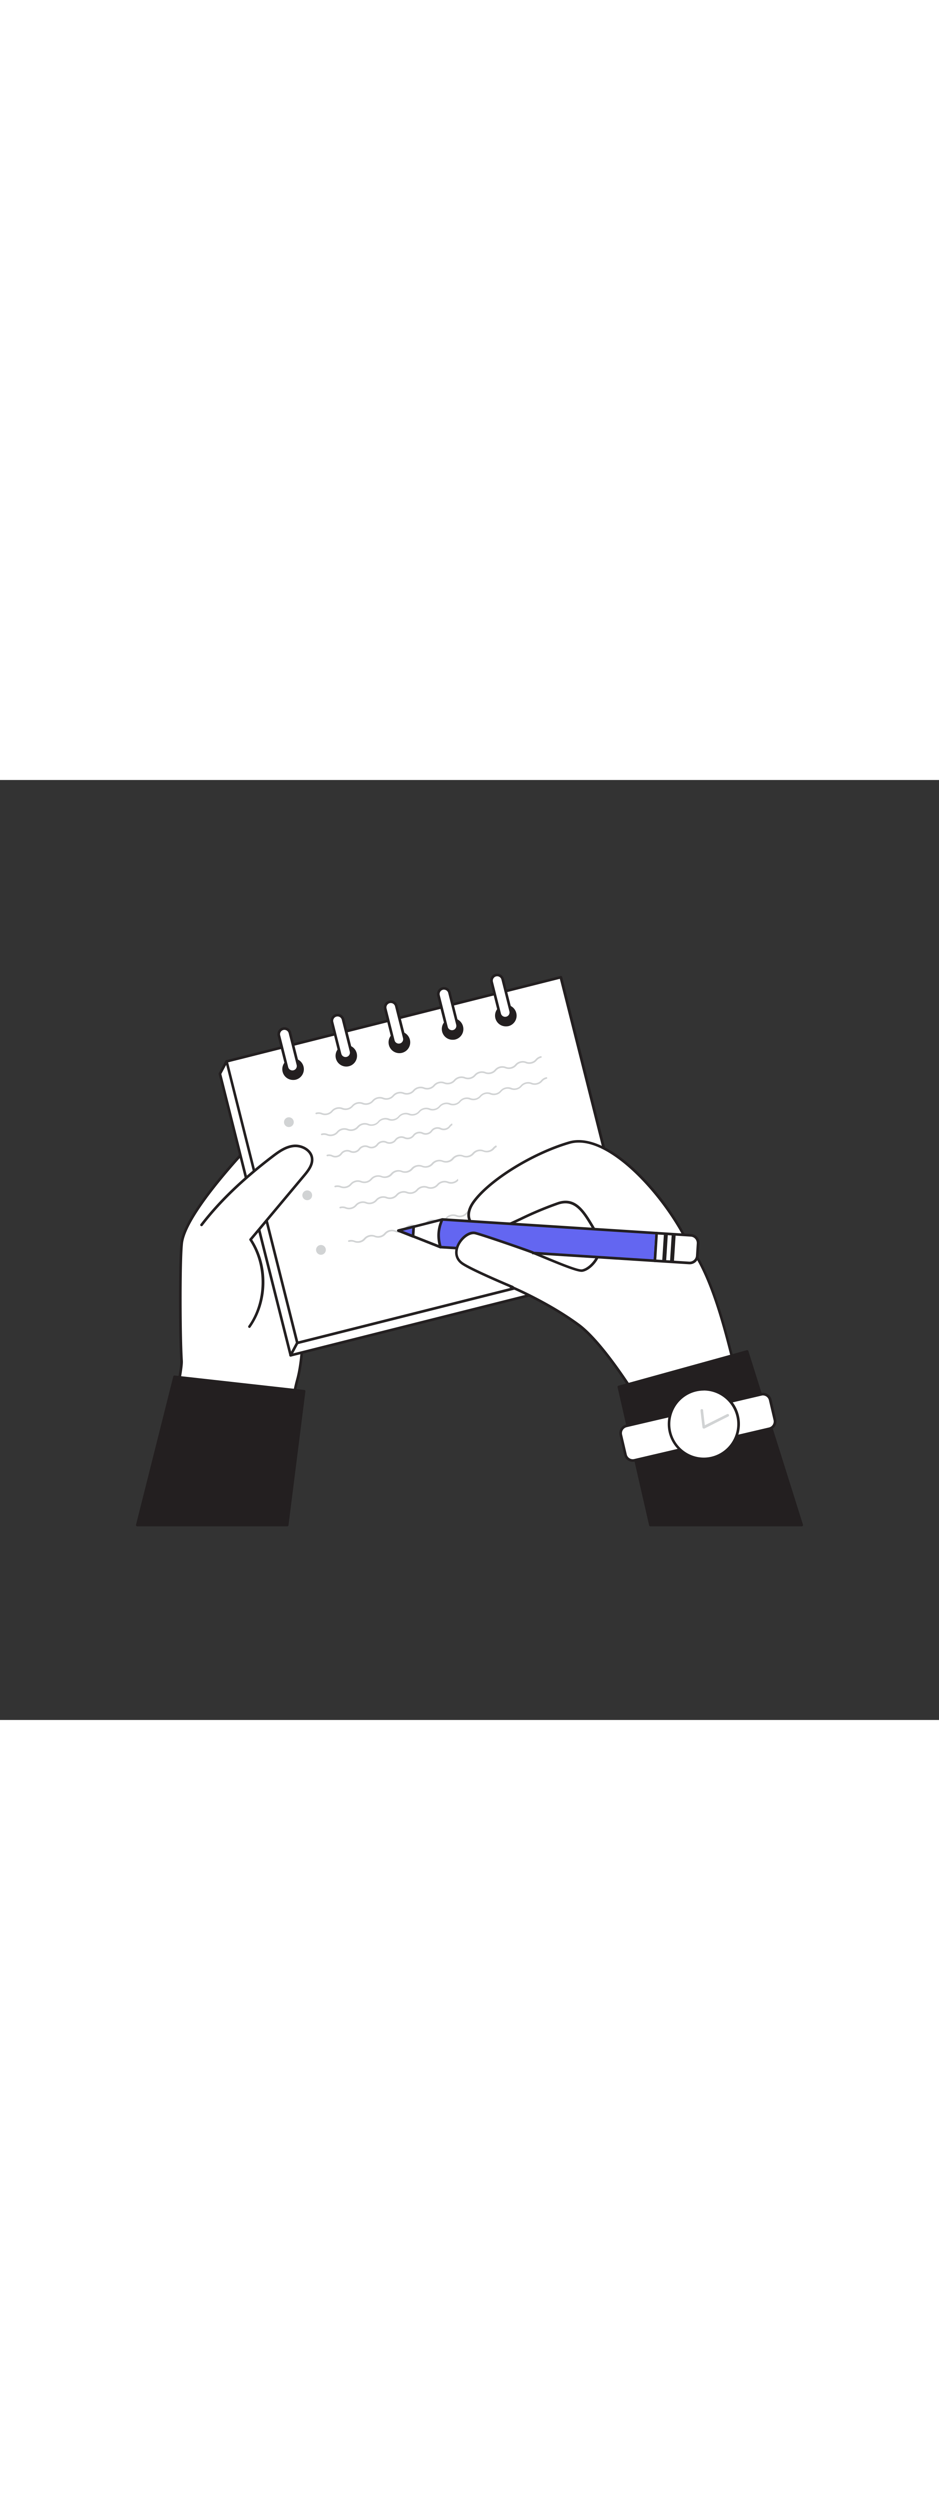 <svg id="_0290_note_taking_1" data-name="0290_note_taking_1" xmlns="http://www.w3.org/2000/svg" viewBox="0 0 500 500" data-imageid="note-taking-1-99" imageName="Note Taking 1" class="illustrations_image" style="width: 188px;"><rect x="0" y="0" width="500" height="500" fill="#333333" stroke="none"/><defs><style>.cls-1_note-taking-1-99{fill:#fff;}.cls-2_note-taking-1-99{fill:#231f20;}.cls-3_note-taking-1-99{fill:#d1d3d4;}.cls-4_note-taking-1-99{fill:#68e1fd;}</style></defs><g id="Left_Hand_and_Note_note-taking-1-99" data-name="Left Hand and Note"><path class="cls-1_note-taking-1-99" d="M146.27,383.59s8.93-53.33,12-64.43c10-35.74-7.05-142-7-143.07s-52.46,50-54.53,70.48c-1,9.76-.92,48.37-.06,62.34.54,8.74-14.56,67.8-14.56,67.8Z"/><path class="cls-2_note-taking-1-99" d="M146.28,384.29h-.08L82.05,377.4a.72.72,0,0,1-.5-.29.74.74,0,0,1-.1-.58c.15-.59,15.06-59,14.53-67.58-.84-13.56-.93-52.54.07-62.45,1.09-10.78,15.73-29.47,27.83-43.25C134.66,191,150,175.38,151.29,175.38h0a.72.72,0,0,1,.67.73c0,.13.19,1.37.44,3.08,10.07,69.5,12.4,119.28,6.57,140.15-3.06,10.94-11.93,63.83-12,64.36A.7.7,0,0,1,146.28,384.29ZM83,376.1l62.69,6.72c1-6.13,9.05-53.51,11.94-63.85,5.78-20.69,3.44-70.26-6.61-139.58-.13-.92-.22-1.57-.29-2-6.9,6-51.42,50.83-53.29,69.29-1,9.86-.9,48.7-.06,62.22C97.89,317.16,84.86,368.78,83,376.1Z"/><polygon class="cls-1_note-taking-1-99" points="117.11 156.29 120.64 149.68 336.26 254.68 332.74 261.28 154.77 306.04 117.11 156.29"/><path class="cls-2_note-taking-1-99" d="M154.77,306.74a.7.7,0,0,1-.68-.53L116.43,156.46a.62.62,0,0,1,.06-.5l3.53-6.61a.71.71,0,0,1,.92-.3l215.63,105a.7.7,0,0,1,.36.41.7.7,0,0,1-.05.55l-3.53,6.6a.67.67,0,0,1-.44.35l-178,44.76ZM117.85,156.38l37.43,148.81,177-44.51,3.05-5.69L120.94,150.61Z"/><rect class="cls-1_note-taking-1-99" x="136.7" y="124.97" width="183.51" height="154.42" transform="translate(-42.42 61.83) rotate(-14.12)"/><path class="cls-2_note-taking-1-99" d="M158.3,300.14a.78.78,0,0,1-.36-.1.73.73,0,0,1-.32-.43L120,149.85a.7.7,0,0,1,.51-.85l178-44.76a.75.75,0,0,1,.53.08.73.73,0,0,1,.32.43l37.66,149.76a.7.7,0,0,1-.5.85l-178,44.76ZM121.49,150.19l37.32,148.4,176.61-44.42-37.33-148.4Z"/><circle class="cls-2_note-taking-1-99" cx="156.06" cy="153.82" r="5.03"/><path class="cls-2_note-taking-1-99" d="M156.06,159.56a5.74,5.74,0,1,1,5.56-7.14h0a5.74,5.74,0,0,1-4.16,7A5.66,5.66,0,0,1,156.06,159.56Zm0-10.08a4.36,4.36,0,0,0-4.2,5.4,4.33,4.33,0,1,0,8.4-2.12A4.34,4.34,0,0,0,156.06,149.48Z"/><rect class="cls-1_note-taking-1-99" x="150.55" y="131.94" width="6.04" height="23.51" rx="2.16" transform="translate(-30.41 41.8) rotate(-14.12)"/><path class="cls-2_note-taking-1-99" d="M155.71,155.89a3.72,3.72,0,0,1-3.61-2.82l-4.26-16.93a3.72,3.72,0,1,1,7.22-1.82l4.26,16.94a3.72,3.72,0,0,1-2.71,4.51h0A3.48,3.48,0,0,1,155.71,155.89Zm.73-.8h0Zm-5-22.18a2.2,2.2,0,0,0-.56.07,2.31,2.31,0,0,0-1.68,2.81l4.26,16.94a2.32,2.32,0,0,0,2.81,1.69h0a2.36,2.36,0,0,0,1.43-1.06,2.32,2.32,0,0,0,.26-1.76l-4.26-16.94A2.34,2.34,0,0,0,151.44,132.91Z"/><circle class="cls-2_note-taking-1-99" cx="184.38" cy="146.7" r="5.03"/><path class="cls-2_note-taking-1-99" d="M184.38,152.43a5.72,5.72,0,1,1,1.4-.17A5.64,5.64,0,0,1,184.38,152.43Zm0-10.07a4.34,4.34,0,1,0,1.06,8.54,4.35,4.35,0,0,0,3.15-5.26A4.35,4.35,0,0,0,184.38,142.36Z"/><rect class="cls-1_note-taking-1-99" x="178.88" y="124.82" width="6.04" height="23.51" rx="2.16" transform="translate(-27.82 48.49) rotate(-14.12)"/><path class="cls-2_note-taking-1-99" d="M184,148.76a3.71,3.71,0,0,1-3.61-2.81L176.16,129a3.72,3.72,0,1,1,7.22-1.81l4.26,16.93a3.74,3.74,0,0,1-2.7,4.52h0A3.59,3.59,0,0,1,184,148.76Zm.74-.79h0Zm-5-22.19a2.78,2.78,0,0,0-.57.07,2.33,2.33,0,0,0-1.68,2.82l4.26,16.94a2.32,2.32,0,0,0,4.5-1.14L182,127.54A2.31,2.31,0,0,0,179.77,125.78Z"/><circle class="cls-2_note-taking-1-99" cx="212.7" cy="139.57" r="5.03"/><path class="cls-2_note-taking-1-99" d="M212.7,145.31a5.77,5.77,0,1,1,1.4-.18A5.54,5.54,0,0,1,212.7,145.31Zm0-10.07a4.34,4.34,0,0,0-3.73,2.11,4.34,4.34,0,1,0,7.93,1.17h0a4.32,4.32,0,0,0-4.2-3.28Z"/><rect class="cls-1_note-taking-1-99" x="207.2" y="117.7" width="6.04" height="23.51" rx="2.16" transform="translate(-25.23 55.19) rotate(-14.12)"/><path class="cls-2_note-taking-1-99" d="M212.34,141.64a3.73,3.73,0,0,1-3.6-2.82l-4.26-16.93a3.72,3.72,0,0,1,7.22-1.82L216,137a3.73,3.73,0,0,1-2.7,4.52A4.13,4.13,0,0,1,212.34,141.64Zm-4.24-23a2.3,2.3,0,0,0-.58.07,2.33,2.33,0,0,0-1.68,2.82l4.26,16.93a2.32,2.32,0,0,0,2.82,1.69h0a2.33,2.33,0,0,0,1.68-2.82l-4.26-16.94a2.31,2.31,0,0,0-1.06-1.42A2.26,2.26,0,0,0,208.1,118.66Z"/><circle class="cls-2_note-taking-1-99" cx="241.03" cy="132.45" r="5.03"/><path class="cls-2_note-taking-1-99" d="M241,138.19a5.74,5.74,0,1,1,5.56-7.14h0a5.73,5.73,0,0,1-4.17,7A5.52,5.52,0,0,1,241,138.19Zm0-10.08a4.27,4.27,0,0,0-1.05.14,4.33,4.33,0,0,0-1.17,7.92,4.34,4.34,0,0,0,6.43-4.78h0A4.36,4.36,0,0,0,241,128.11Z"/><rect class="cls-1_note-taking-1-99" x="235.52" y="110.57" width="6.04" height="23.51" rx="2.16" transform="translate(-22.63 61.88) rotate(-14.12)"/><path class="cls-2_note-taking-1-99" d="M240.66,134.52a3.73,3.73,0,0,1-3.6-2.82l-4.26-16.93a3.71,3.71,0,0,1,.42-2.82,3.66,3.66,0,0,1,2.28-1.7A3.71,3.71,0,0,1,240,113l4.26,16.94a3.71,3.71,0,0,1-2.7,4.51h0A3.57,3.57,0,0,1,240.66,134.52Zm-4.25-23a2.15,2.15,0,0,0-.56.07,2.32,2.32,0,0,0-1.69,2.81l4.26,16.94a2.33,2.33,0,0,0,1.06,1.43,2.4,2.4,0,0,0,1.76.26h0a2.24,2.24,0,0,0,1.42-1.06,2.28,2.28,0,0,0,.26-1.75l-4.26-16.94A2.32,2.32,0,0,0,236.41,111.54Z"/><circle class="cls-2_note-taking-1-99" cx="269.35" cy="125.33" r="5.03"/><path class="cls-2_note-taking-1-99" d="M269.35,131.06a5.74,5.74,0,1,1,5.56-7.13h0a5.75,5.75,0,0,1-4.16,7A6.16,6.16,0,0,1,269.35,131.06Zm0-10.07a4.27,4.27,0,0,0-1.06.13,4.34,4.34,0,1,0,5.26,3.15h0A4.33,4.33,0,0,0,269.35,121Z"/><rect class="cls-1_note-taking-1-99" x="263.84" y="103.45" width="6.04" height="23.51" rx="2.16" transform="translate(-20.04 68.57) rotate(-14.12)"/><path class="cls-2_note-taking-1-99" d="M269,127.39a3.73,3.73,0,0,1-3.61-2.81l-4.26-16.94a3.72,3.72,0,1,1,7.22-1.81l4.26,16.93a3.73,3.73,0,0,1-2.7,4.52h0A3.54,3.54,0,0,1,269,127.39Zm.74-.79h0Zm-5-22.19a2.2,2.2,0,0,0-.56.07,2.33,2.33,0,0,0-1.69,2.82l4.26,16.94a2.32,2.32,0,0,0,4.5-1.13L267,106.17A2.33,2.33,0,0,0,264.73,104.41Z"/><line class="cls-1_note-taking-1-99" x1="158.3" y1="299.44" x2="154.77" y2="306.04"/><path class="cls-2_note-taking-1-99" d="M154.77,306.74a.67.67,0,0,1-.33-.08.71.71,0,0,1-.29-1l3.53-6.6a.7.7,0,0,1,1.24.66l-3.53,6.6A.7.7,0,0,1,154.77,306.74Z"/><circle class="cls-3_note-taking-1-99" cx="153.82" cy="182.01" r="2.61"/><path class="cls-3_note-taking-1-99" d="M283.15,150.85a5,5,0,0,1-3.17-.18,4.12,4.12,0,0,0-2.69-.17,4.07,4.07,0,0,0-2.28,1.42,5.33,5.33,0,0,1-5.89,1.48,4.4,4.4,0,0,0-5,1.25,5.29,5.29,0,0,1-5.88,1.47,4.46,4.46,0,0,0-5,1.25,5.28,5.28,0,0,1-5.88,1.48,4.44,4.44,0,0,0-5,1.25,5.32,5.32,0,0,1-5.88,1.48,4.4,4.4,0,0,0-5,1.25,5.32,5.32,0,0,1-5.88,1.48,4.42,4.42,0,0,0-5,1.24,5.28,5.28,0,0,1-5.88,1.48,4.46,4.46,0,0,0-5,1.25,5.32,5.32,0,0,1-5.88,1.48,4.4,4.4,0,0,0-5,1.25,5.32,5.32,0,0,1-5.88,1.48,4.4,4.4,0,0,0-5,1.25,5.29,5.29,0,0,1-5.88,1.47,4.16,4.16,0,0,0-2.68-.16,4.11,4.11,0,0,0-2.28,1.41,5.32,5.32,0,0,1-5.88,1.48,4.08,4.08,0,0,0-2.68-.17.44.44,0,1,1-.21-.85,5,5,0,0,1,3.17.18,4.4,4.4,0,0,0,5-1.25,5.32,5.32,0,0,1,5.88-1.48,4.42,4.42,0,0,0,5-1.24,5.28,5.28,0,0,1,5.88-1.48,4.16,4.16,0,0,0,2.68.16,4.11,4.11,0,0,0,2.28-1.41,5.32,5.32,0,0,1,5.88-1.48,4.4,4.4,0,0,0,5-1.25,5.32,5.32,0,0,1,5.88-1.48,4.09,4.09,0,0,0,2.68.17,4.18,4.18,0,0,0,2.29-1.41,5.27,5.27,0,0,1,5.88-1.48,4.44,4.44,0,0,0,5-1.25,5.32,5.32,0,0,1,5.88-1.48,4.4,4.4,0,0,0,5-1.25,5.32,5.32,0,0,1,5.88-1.48,4.4,4.4,0,0,0,5-1.25,5.29,5.29,0,0,1,5.88-1.47,4.16,4.16,0,0,0,2.68.16,4.11,4.11,0,0,0,2.29-1.41,5.28,5.28,0,0,1,5.88-1.48,4.46,4.46,0,0,0,5-1.25,5.31,5.31,0,0,1,5.88-1.48,4.18,4.18,0,0,0,2.69.16,4.11,4.11,0,0,0,2.28-1.41,5.07,5.07,0,0,1,2.71-1.67.46.46,0,0,1,.54.33.44.44,0,0,1-.32.53,4.13,4.13,0,0,0-2.29,1.42A5,5,0,0,1,283.15,150.85Z"/><path class="cls-3_note-taking-1-99" d="M286,162a5,5,0,0,1-3.18-.18,4.46,4.46,0,0,0-5,1.25,5.32,5.32,0,0,1-5.88,1.48,4.42,4.42,0,0,0-5,1.25,5,5,0,0,1-2.7,1.66,5.08,5.08,0,0,1-3.18-.18,4.4,4.4,0,0,0-5,1.25,5.32,5.32,0,0,1-5.88,1.48,4.42,4.42,0,0,0-5,1.24,5.28,5.28,0,0,1-5.88,1.48,4.16,4.16,0,0,0-2.68-.16,4.11,4.11,0,0,0-2.28,1.41,5.32,5.32,0,0,1-5.88,1.48,4.09,4.09,0,0,0-2.68-.17,4.15,4.15,0,0,0-2.29,1.42,5.32,5.32,0,0,1-5.88,1.48,4.4,4.4,0,0,0-5,1.25,5.29,5.29,0,0,1-5.88,1.47,4.16,4.16,0,0,0-2.68-.16,4.11,4.11,0,0,0-2.28,1.41,5.32,5.32,0,0,1-5.88,1.48,4.4,4.4,0,0,0-5,1.25,5.32,5.32,0,0,1-5.88,1.48,4.4,4.4,0,0,0-5,1.25,5.13,5.13,0,0,1-2.71,1.66,5,5,0,0,1-3.17-.19,4.16,4.16,0,0,0-2.68-.16.44.44,0,1,1-.22-.86,5,5,0,0,1,3.17.18,4.09,4.09,0,0,0,2.68.17,4.18,4.18,0,0,0,2.29-1.41,5.26,5.26,0,0,1,5.87-1.48,4.46,4.46,0,0,0,5-1.25,5.3,5.3,0,0,1,5.87-1.48A4.09,4.09,0,0,0,199,183a4.13,4.13,0,0,0,2.29-1.42,5,5,0,0,1,2.7-1.66,5.08,5.08,0,0,1,3.18.18,4,4,0,0,0,2.67.17,4.14,4.14,0,0,0,2.29-1.41,5.28,5.28,0,0,1,5.88-1.48,4.16,4.16,0,0,0,2.68.16,4.11,4.11,0,0,0,2.28-1.41,5.32,5.32,0,0,1,5.88-1.48,4.09,4.09,0,0,0,2.68.17,4.19,4.19,0,0,0,2.29-1.42,5.3,5.3,0,0,1,5.87-1.48,4.09,4.09,0,0,0,2.68.17,4.18,4.18,0,0,0,2.29-1.41,5.26,5.26,0,0,1,5.87-1.48,4.46,4.46,0,0,0,5-1.25,5.32,5.32,0,0,1,5.88-1.48,4.46,4.46,0,0,0,5-1.25,5,5,0,0,1,2.7-1.66,5.08,5.08,0,0,1,3.18.18,4.07,4.07,0,0,0,2.68.17,4.12,4.12,0,0,0,2.28-1.42,5.33,5.33,0,0,1,5.89-1.48,4.08,4.08,0,0,0,2.68.17,4.19,4.19,0,0,0,2.29-1.42,5,5,0,0,1,2.71-1.66.44.44,0,1,1,.22.85,4.12,4.12,0,0,0-2.29,1.42A5,5,0,0,1,286,162Z"/><path class="cls-3_note-taking-1-99" d="M240.77,182.66a4.39,4.39,0,0,0-1.61,1.32,3.37,3.37,0,0,1-2,1.32,3.31,3.31,0,0,1-2.35-.24,4.27,4.27,0,0,0-2.89-.27,4.15,4.15,0,0,0-2.41,1.61,3.47,3.47,0,0,1-4.31,1.08,4.27,4.27,0,0,0-2.89-.27,4.21,4.21,0,0,0-2.42,1.61,3.5,3.5,0,0,1-4.31,1.08,4.37,4.37,0,0,0-5.31,1.33,3.25,3.25,0,0,1-2,1.32,3.32,3.32,0,0,1-2.35-.23,4.18,4.18,0,0,0-2.88-.27,4.25,4.25,0,0,0-2.42,1.6,3.49,3.49,0,0,1-4.31,1.09,4.35,4.35,0,0,0-5.3,1.33,3.47,3.47,0,0,1-4.31,1.08,4.39,4.39,0,0,0-5.31,1.34,3.47,3.47,0,0,1-4.31,1.08,4.23,4.23,0,0,0-2.88-.27.44.44,0,0,0-.32.54.44.44,0,0,0,.53.32,3.31,3.31,0,0,1,2.35.23,4.16,4.16,0,0,0,2.89.27,4.21,4.21,0,0,0,2.42-1.6,3.47,3.47,0,0,1,4.31-1.08,4.34,4.34,0,0,0,5.3-1.34,3.47,3.47,0,0,1,4.31-1.08,4.35,4.35,0,0,0,5.3-1.33,3.49,3.49,0,0,1,4.31-1.09,4.37,4.37,0,0,0,5.31-1.33,3.49,3.49,0,0,1,4.31-1.09,4.35,4.35,0,0,0,5.3-1.33,3.49,3.49,0,0,1,4.31-1.09,4.16,4.16,0,0,0,2.89.27,4.21,4.21,0,0,0,2.42-1.6,3.47,3.47,0,0,1,4.31-1.08,4.24,4.24,0,0,0,2.88.27,4.18,4.18,0,0,0,2.42-1.61,4,4,0,0,1,1.16-1Z"/><circle class="cls-3_note-taking-1-99" cx="163.6" cy="220.91" r="2.61"/><path class="cls-3_note-taking-1-99" d="M264.22,194.32a5.14,5.14,0,0,0-1.76,1.34,4.19,4.19,0,0,1-2.29,1.42,4.09,4.09,0,0,1-2.68-.17,5.32,5.32,0,0,0-5.88,1.48,4.11,4.11,0,0,1-2.28,1.41,4.16,4.16,0,0,1-2.68-.16,5.29,5.29,0,0,0-5.88,1.47,4.4,4.4,0,0,1-5,1.25,5.32,5.32,0,0,0-5.88,1.48,4.4,4.4,0,0,1-5,1.25,5.08,5.08,0,0,0-3.18-.18,5,5,0,0,0-2.7,1.66,4.46,4.46,0,0,1-5,1.25,5.28,5.28,0,0,0-5.88,1.48,4.42,4.42,0,0,1-5,1.24A5.32,5.32,0,0,0,197.4,212a4.4,4.4,0,0,1-5,1.25,5.32,5.32,0,0,0-5.88,1.48,4.11,4.11,0,0,1-2.28,1.41,4.16,4.16,0,0,1-2.68-.16,5,5,0,0,0-3.17-.19.44.44,0,0,0,.22.86,4.09,4.09,0,0,1,2.68.17,5.3,5.3,0,0,0,5.87-1.48,4.42,4.42,0,0,1,5-1.25,5.3,5.3,0,0,0,5.87-1.48,4.45,4.45,0,0,1,5-1.25,5.07,5.07,0,0,0,3.18.19,5,5,0,0,0,2.7-1.66,4.13,4.13,0,0,1,2.29-1.42,4.09,4.09,0,0,1,2.68.17,5.32,5.32,0,0,0,5.88-1.48,4.4,4.4,0,0,1,5-1.25,5.32,5.32,0,0,0,5.88-1.48,4.44,4.44,0,0,1,5-1.25,5.07,5.07,0,0,0,3.18.19,5,5,0,0,0,2.7-1.67,4.18,4.18,0,0,1,2.29-1.41,4.09,4.09,0,0,1,2.68.17,5.3,5.3,0,0,0,5.87-1.48,4.41,4.41,0,0,1,5-1.25,5.32,5.32,0,0,0,5.88-1.48,4.52,4.52,0,0,1,1.34-1.07Z"/><path class="cls-3_note-taking-1-99" d="M243.81,212.07l-.22.24a4.45,4.45,0,0,1-5,1.25,5.29,5.29,0,0,0-5.88,1.47,4.4,4.4,0,0,1-5,1.25,5.32,5.32,0,0,0-5.88,1.48,4.4,4.4,0,0,1-5,1.25,5,5,0,0,0-3.17-.18,5,5,0,0,0-2.71,1.66,4.44,4.44,0,0,1-5,1.25,5.28,5.28,0,0,0-5.88,1.48,4.15,4.15,0,0,1-2.28,1.41,4.07,4.07,0,0,1-2.68-.17,5.32,5.32,0,0,0-5.88,1.48,4.16,4.16,0,0,1-2.28,1.42,4.08,4.08,0,0,1-2.68-.17,5,5,0,0,0-3.17-.18.44.44,0,1,0,.21.85,4.09,4.09,0,0,1,2.68.17,5.32,5.32,0,0,0,5.88-1.48,4.11,4.11,0,0,1,2.28-1.41,4.16,4.16,0,0,1,2.68.16,5.28,5.28,0,0,0,5.88-1.48,4.42,4.42,0,0,1,5-1.24,5.32,5.32,0,0,0,5.88-1.48,4.4,4.4,0,0,1,5-1.25,5.32,5.32,0,0,0,5.88-1.48,4.45,4.45,0,0,1,5-1.25,5.26,5.26,0,0,0,5.87-1.48,4.18,4.18,0,0,1,2.29-1.41,4.09,4.09,0,0,1,2.68.17,5,5,0,0,0,3.17.18,4.91,4.91,0,0,0,2.55-1.5Z"/><circle class="cls-3_note-taking-1-99" cx="170.9" cy="249.94" r="2.61"/><path class="cls-3_note-taking-1-99" d="M186,245.7a4.16,4.16,0,0,1,2.68.16,5.26,5.26,0,0,0,5.87-1.48,4.14,4.14,0,0,1,2.29-1.41,4.09,4.09,0,0,1,2.68.17,5.3,5.3,0,0,0,5.87-1.48,4.42,4.42,0,0,1,5-1.25,5,5,0,0,0,3.17.18,4.93,4.93,0,0,0,2.7-1.66,4.46,4.46,0,0,1,5-1.25A5.28,5.28,0,0,0,227,236.2a4.42,4.42,0,0,1,5-1.24,5.32,5.32,0,0,0,5.88-1.48,4.4,4.4,0,0,1,5-1.25,5.08,5.08,0,0,0,3.18.18,5,5,0,0,0,2.7-1.66,4.19,4.19,0,0,1,2.29-1.42l.42-.07c0-.29,0-.58,0-.88a5.14,5.14,0,0,0-.61.1,5.07,5.07,0,0,0-2.71,1.66,4.11,4.11,0,0,1-2.28,1.41,4.16,4.16,0,0,1-2.68-.16,5.32,5.32,0,0,0-5.88,1.48,4.44,4.44,0,0,1-5,1.25,5.28,5.28,0,0,0-5.88,1.47A4.13,4.13,0,0,1,224.1,237a4.09,4.09,0,0,1-2.68-.17,5.32,5.32,0,0,0-5.88,1.48,4.4,4.4,0,0,1-5,1.25,5.32,5.32,0,0,0-5.88,1.48,4.11,4.11,0,0,1-2.28,1.41,4.16,4.16,0,0,1-2.68-.16,5.29,5.29,0,0,0-5.88,1.47,4.4,4.4,0,0,1-5,1.25,5,5,0,0,0-3.17-.18.44.44,0,0,0,.22.86Z"/><path class="cls-1_note-taking-1-99" d="M107.34,236.72C118,222.85,131.12,211.05,145,200.43c3.44-2.63,7.15-5.29,11.45-5.73s9.25,2.25,9.74,6.58c.39,3.41-1.93,6.45-4.12,9.06l-28.61,34.17c9,13.69,8.78,32.93-.6,46.26"/><path class="cls-2_note-taking-1-99" d="M132.84,291.47a.66.66,0,0,1-.4-.13.7.7,0,0,1-.17-1c9.14-13,9.39-32.11.59-45.46a.71.71,0,0,1,0-.83l28.62-34.18c2.19-2.63,4.31-5.45,4-8.53-.46-4-5.12-6.36-9-6-4.05.41-7.56,2.88-11.09,5.59-16.12,12.34-28,23.83-37.52,36.16a.7.7,0,1,1-1.11-.86c9.56-12.42,21.56-24,37.78-36.41,3.7-2.84,7.38-5.42,11.8-5.87s10,2.37,10.51,7.2c.41,3.63-1.89,6.72-4.28,9.58l-28.28,33.78c9,14,8.62,33.08-.9,46.6A.7.7,0,0,1,132.84,291.47Z"/><polygon class="cls-2_note-taking-1-99" points="152.88 396.29 161.91 325.13 92.95 317.45 73.11 396.29 152.88 396.29"/><path class="cls-2_note-taking-1-99" d="M152.87,397H73.11a.7.7,0,0,1-.68-.87l19.84-78.84a.71.71,0,0,1,.76-.53L162,324.44a.66.66,0,0,1,.47.26.7.7,0,0,1,.15.52l-9,71.15A.71.71,0,0,1,152.87,397ZM74,395.59h78.25l8.86-69.84-67.64-7.54Z"/></g><g id="Right_Hand_note-taking-1-99" data-name="Right Hand"><path class="cls-1_note-taking-1-99" d="M390.57,310.08l-42.8,32.74s-23.37-41-39.76-53.05-36.08-20.27-36.08-20.27c-2-5.08-25.17-28.75-16.32-28.28S305,261.81,310,261s13.39-10.36,7.6-19.89-10.17-19.31-20.42-15.92c-15.56,5.15-30.06,14.44-37,14.62s-15.14-5.76-7.8-15.64c8.38-11.3,30.65-25.42,50.75-31.26s50.65,26.85,63.71,54.66C379.38,263.49,387,296.38,390.57,310.08Z"/><path class="cls-2_note-taking-1-99" d="M347.77,343.52h-.14a.71.71,0,0,1-.47-.34c-.23-.41-23.48-41-39.57-52.83s-35.73-20.11-35.93-20.19a.73.73,0,0,1-.38-.39c-.62-1.59-3.69-5.42-6.94-9.48-7.65-9.55-12.57-16-11.2-18.68a2.39,2.39,0,0,1,2.51-1.08c4.66.25,17.44,5.61,29.8,10.81,10.92,4.58,22.22,9.31,24.44,8.95,2.38-.4,5.95-3.22,7.79-7.24a12,12,0,0,0-.68-11.6c-.59-1-1.16-1.95-1.73-2.91-4.94-8.36-9.2-15.57-17.87-12.7a184.53,184.53,0,0,0-19.85,8.3c-7.49,3.49-13.4,6.25-17.32,6.35-4.46.12-8.79-2.11-10.51-5.43-1.18-2.27-1.78-6.08,2.12-11.33,8.7-11.71,31.63-25.85,51.13-31.51,9.38-2.73,21.87,2.55,35.16,14.87a137.1,137.1,0,0,1,29.34,40.09c11.59,14.83,18.92,43.66,22.86,59.16.33,1.3.64,2.5.92,3.58a.69.69,0,0,1-.26.73l-42.8,32.74A.71.71,0,0,1,347.77,343.52ZM272.46,269c2.41,1,20.71,9,36,20.24s36.31,47,39.56,52.57l41.8-32c-.25-1-.52-2-.8-3.13-3.92-15.42-11.22-44.13-22.66-58.71a.64.64,0,0,1-.08-.14c-12.23-26-42.8-60.11-62.88-54.28-19.25,5.59-41.86,19.5-50.39,31-2.75,3.7-3.44,7.11-2,9.86s5.25,4.76,9.23,4.67c3.63-.09,9.72-2.93,16.76-6.22a188.19,188.19,0,0,1,20-8.36c9.73-3.23,14.48,4.81,19.51,13.32.57,1,1.14,1.93,1.73,2.9a13.43,13.43,0,0,1,.75,12.9c-1.85,4.05-5.64,7.5-8.83,8-2.44.42-11.16-3.14-25.21-9-11.68-4.91-24.92-10.47-29.33-10.7-.46,0-1,0-1.2.32-1,2.06,6.23,11.15,11.05,17.17C268.72,263.51,271.59,267.09,272.46,269Z"/><polygon class="cls-1_note-taking-1-99" points="235.5 233.76 234.57 248.46 219.94 242.71 212.15 239.65 220.26 237.6 235.5 233.76"/><path class="cls-2_note-taking-1-99" d="M234.57,249.16a.75.75,0,0,1-.26,0L211.9,240.3a.7.7,0,0,1-.45-.69A.72.72,0,0,1,212,239l23.35-5.89a.66.66,0,0,1,.62.14.68.68,0,0,1,.25.58l-.93,14.71a.71.71,0,0,1-.33.54A.62.62,0,0,1,234.57,249.16Zm-20.13-9.36,19.49,7.66.81-12.79Z"/><path class="cls-4_note-taking-1-99 targetColor" d="M348.72,255.74l-114.15-7.28a19.46,19.46,0,0,1,.93-14.7L349.66,241Z" style="fill: rgb(99, 102, 241);"/><path class="cls-2_note-taking-1-99" d="M348.72,256.44h-.05l-114.15-7.28a.7.7,0,0,1-.62-.47,20.18,20.18,0,0,1,1-15.23.72.72,0,0,1,.68-.4l114.15,7.28a.68.68,0,0,1,.65.74l-.93,14.7a.68.68,0,0,1-.24.48A.67.67,0,0,1,348.72,256.44ZM235.1,247.8l113,7.19.84-13.3-113-7.2a21.21,21.21,0,0,0-1.66,6.58A21.52,21.52,0,0,0,235.1,247.8Z"/><path class="cls-1_note-taking-1-99" d="M352.08,241.73h19.46a0,0,0,0,1,0,0v14.73a0,0,0,0,1,0,0H352.08a2.92,2.92,0,0,1-2.92-2.92v-8.9A2.92,2.92,0,0,1,352.08,241.73Z" transform="translate(704.14 520.6) rotate(-176.35)"/><path class="cls-2_note-taking-1-99" d="M367.24,257.61h-.31l-18.26-1.16a.71.71,0,0,1-.65-.75L349,241a.67.67,0,0,1,.74-.65L368,241.5a4.79,4.79,0,0,1,4.47,5.08l-.42,6.55a4.79,4.79,0,0,1-4.77,4.48Zm-17.78-2.53L367,256.2a3.44,3.44,0,0,0,2.45-.83,3.39,3.39,0,0,0,1.14-2.33l.42-6.55a3.39,3.39,0,0,0-3.17-3.59l-17.55-1.12Z"/><rect class="cls-2_note-taking-1-99" x="353.08" y="241.33" width="2.1" height="14.73" transform="translate(16.53 -22.01) rotate(3.65)"/><rect class="cls-2_note-taking-1-99" x="357.24" y="241.6" width="2.1" height="14.73" transform="translate(16.56 -22.28) rotate(3.65)"/><polygon class="cls-4_note-taking-1-99 targetColor" points="220.26 237.6 219.94 242.71 212.15 239.65 220.26 237.6" style="fill: rgb(99, 102, 241);"/><path class="cls-2_note-taking-1-99" d="M219.94,243.41a.58.58,0,0,1-.26,0l-7.78-3.06a.7.7,0,0,1-.45-.69A.72.72,0,0,1,212,239l8.11-2a.67.67,0,0,1,.62.14.71.71,0,0,1,.25.58l-.33,5.11a.68.68,0,0,1-.32.54A.62.62,0,0,1,219.94,243.41Zm-5.5-3.61,4.86,1.91.2-3.19Z"/><path class="cls-1_note-taking-1-99" d="M273,269.74s-21.8-9.08-26.8-12.59c-8.12-5.71,1.22-17.57,7-16.14,4.08,1,26.06,8.59,30.57,10.34"/><path class="cls-2_note-taking-1-99" d="M273,270.44a.65.65,0,0,1-.27-.05c-.89-.37-21.93-9.16-26.93-12.67-3.47-2.44-4.41-6.37-2.51-10.53s6.32-7.78,10-6.86c4,1,26.09,8.6,30.65,10.36a.71.71,0,0,1,.4.91.71.71,0,0,1-.91.4c-4.54-1.76-26.48-9.33-30.47-10.31-2.67-.66-6.7,2.24-8.45,6.08-.76,1.68-2.09,5.9,2,8.8C251.43,260,273,269,273.22,269.1a.7.7,0,0,1-.27,1.34Z"/><polygon class="cls-2_note-taking-1-99" points="426.89 396.29 397.84 303.95 329.52 322.83 346.32 396.29 426.89 396.29"/><path class="cls-2_note-taking-1-99" d="M426.89,397H346.32a.7.7,0,0,1-.68-.55L328.84,323a.7.7,0,0,1,.5-.83l68.31-18.88a.7.7,0,0,1,.85.46l29.06,92.34a.69.69,0,0,1-.1.62A.7.7,0,0,1,426.89,397Zm-80-1.4h79.06l-28.57-90.78-67,18.52Z"/></g><g id="wristwatch_note-taking-1-99"><rect class="cls-1_note-taking-1-99" x="330.75" y="334.93" width="81.71" height="18.81" rx="2.84" transform="translate(-68.65 93.68) rotate(-13.16)"/><path class="cls-2_note-taking-1-99" d="M336.92,362.69a4.68,4.68,0,0,1-4.54-3.62l-2.48-10.56a4.7,4.7,0,0,1,3.5-5.62l71.81-16.8a4.69,4.69,0,0,1,5.62,3.49l2.47,10.57a4.69,4.69,0,0,1-3.49,5.62l-.16-.68.16.68L338,362.56A4.43,4.43,0,0,1,336.92,362.69Zm69.35-35.32a3.18,3.18,0,0,0-.74.09l-71.81,16.79a3.28,3.28,0,0,0-2.45,3.94l2.47,10.56a3.28,3.28,0,0,0,3.94,2.45l71.81-16.8a3.2,3.2,0,0,0,2-1.46,3.24,3.24,0,0,0,.4-2.47l-2.47-10.57A3.28,3.28,0,0,0,406.27,327.37Z"/><circle class="cls-1_note-taking-1-99" cx="374.75" cy="342.58" r="18.52"/><path class="cls-2_note-taking-1-99" d="M374.75,361.79A19.22,19.22,0,1,1,394,342.58,19.24,19.24,0,0,1,374.75,361.79Zm0-37a17.82,17.82,0,1,0,17.82,17.82A17.84,17.84,0,0,0,374.75,324.76Z"/><path class="cls-3_note-taking-1-99" d="M374.75,345a.71.71,0,0,1-.69-.62c-.18-1.4-1.05-8.46-1.05-9.06a.7.7,0,0,1,1.4,0h0c0,.4.52,4.72.91,7.91l11.87-5.93a.71.71,0,0,1,.94.31.69.69,0,0,1-.31.94L375.06,345A.65.65,0,0,1,374.75,345Zm-.34-9.68h0Z"/></g></svg>